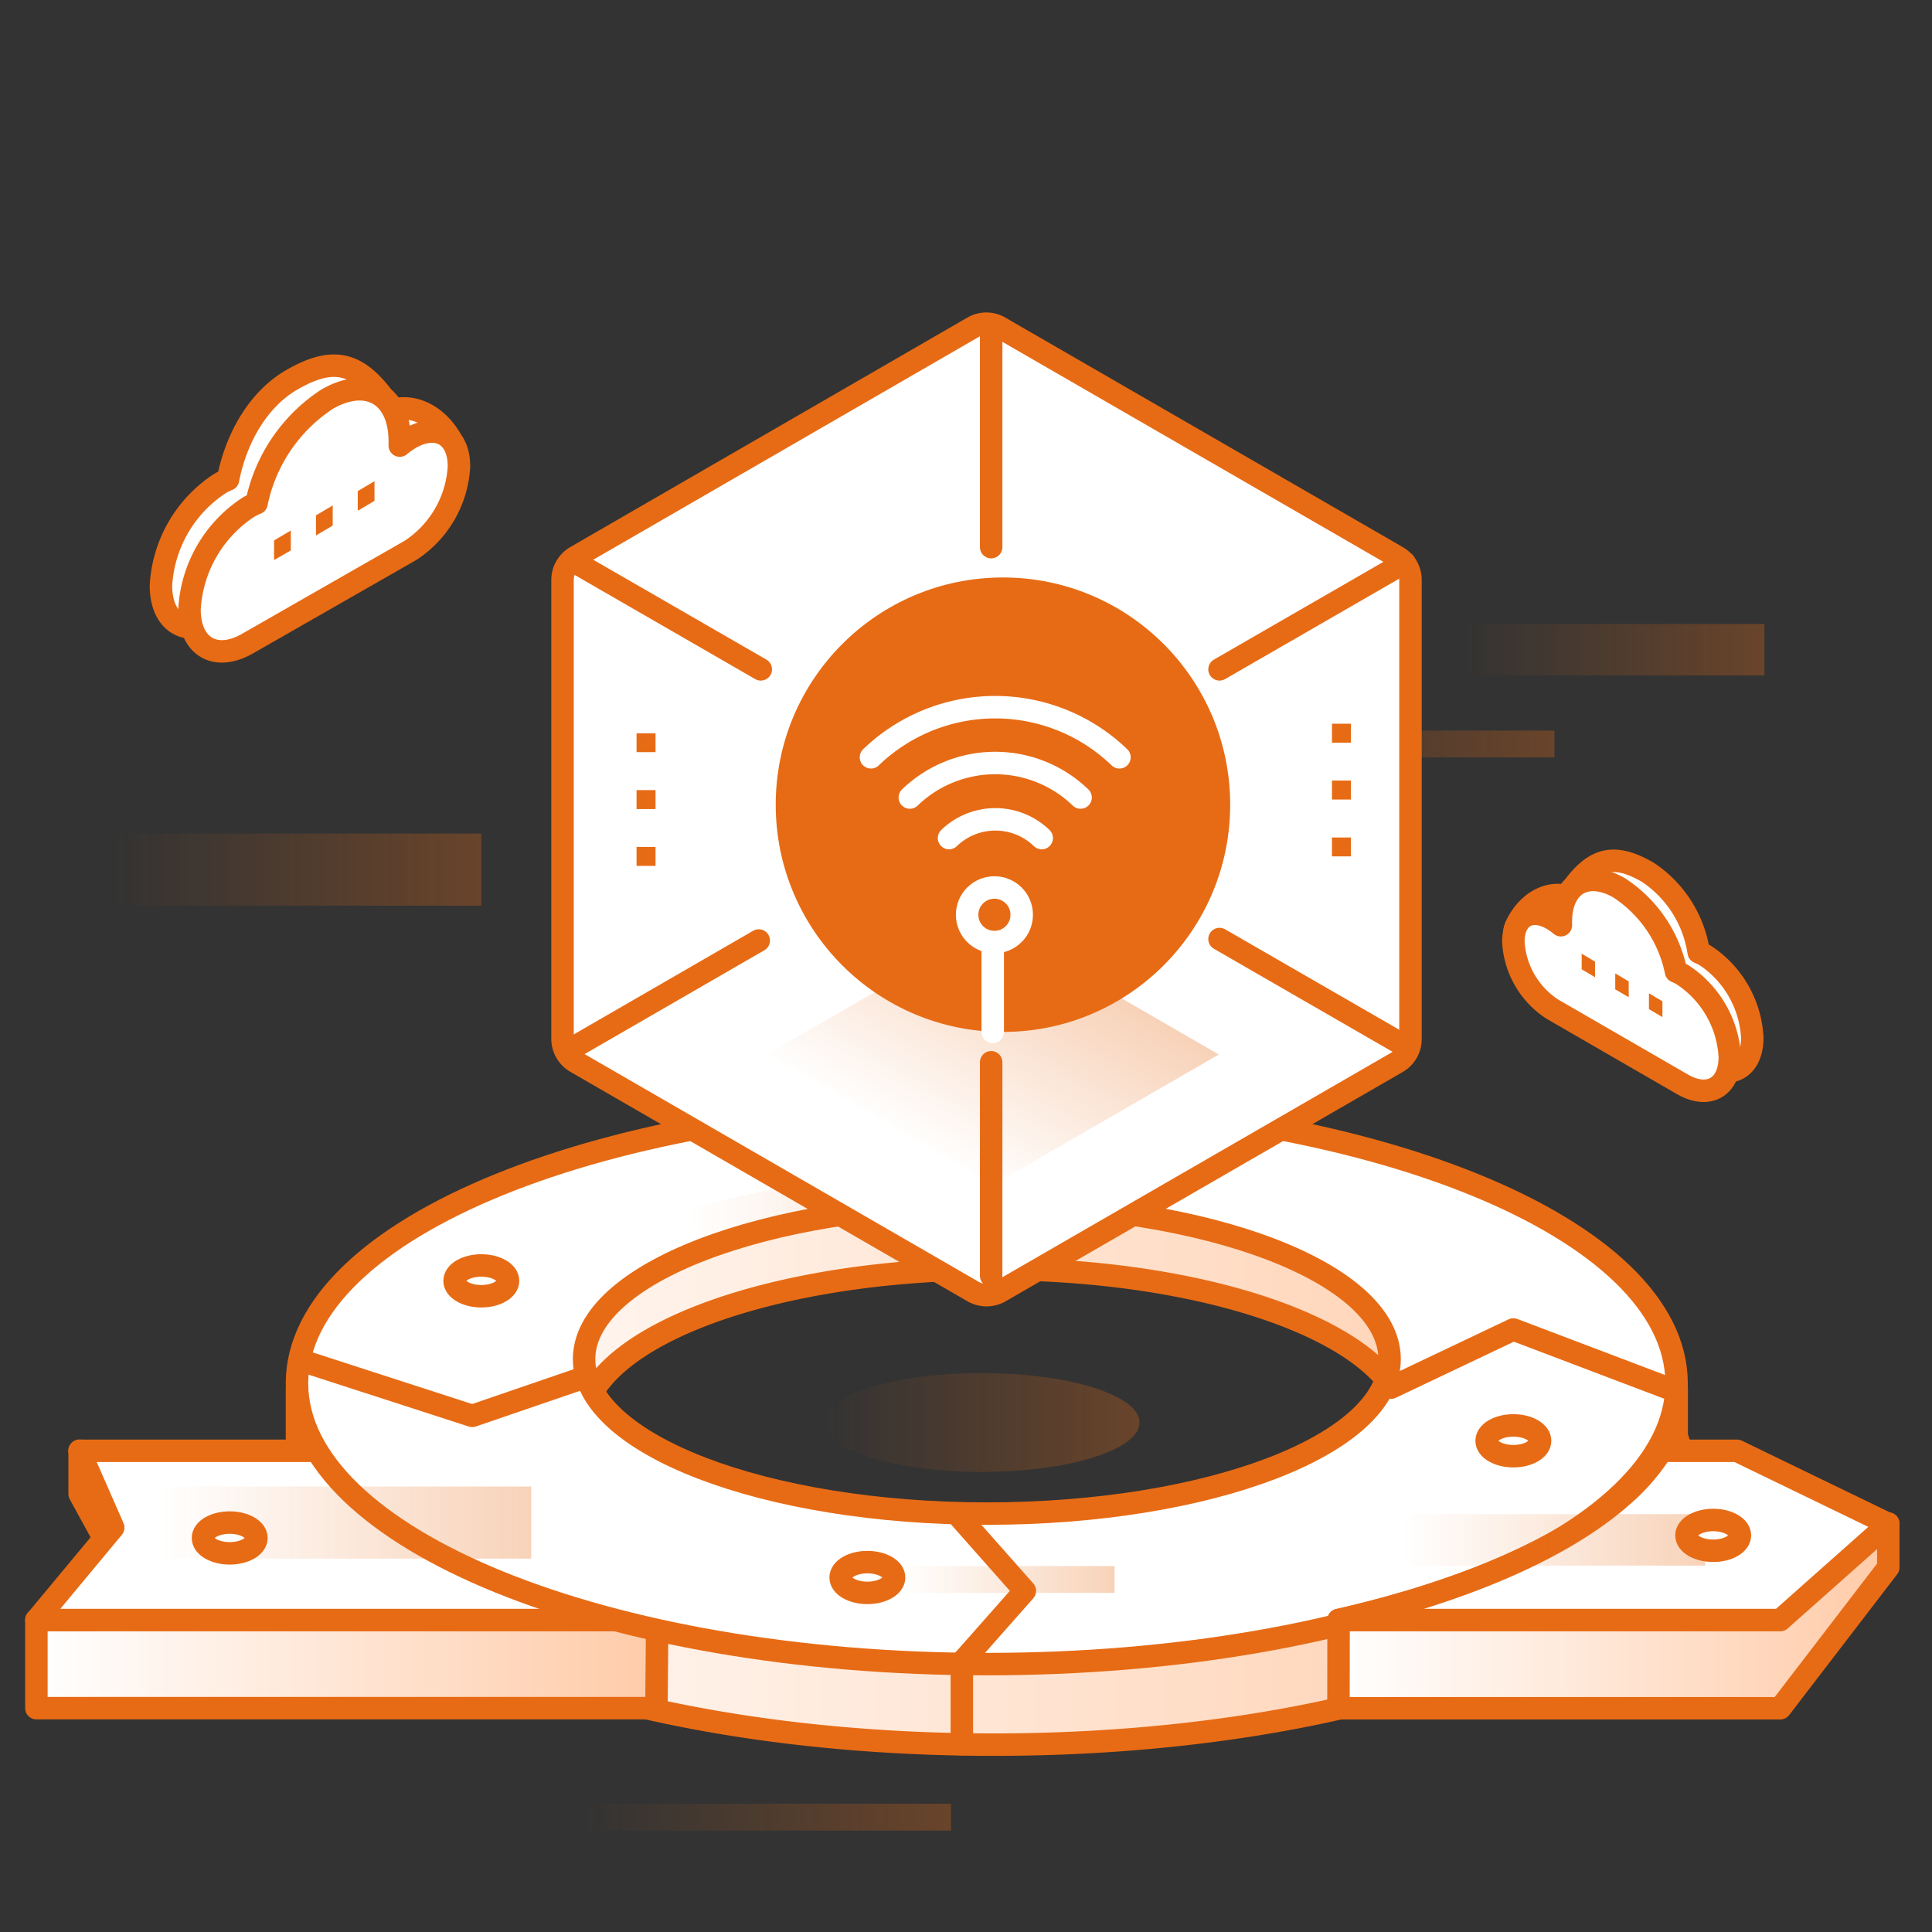 <?xml version="1.0" encoding="UTF-8"?> <svg xmlns="http://www.w3.org/2000/svg" xmlns:xlink="http://www.w3.org/1999/xlink" viewBox="0 0 172 172"><rect x="0" y="0" width="172" height="172" fill="#333333" stroke="none"/><defs><style>.cls-1,.cls-10,.cls-2,.cls-4,.cls-5,.cls-6,.cls-7,.cls-8{stroke:#e76b15;}.cls-1,.cls-10,.cls-13,.cls-2,.cls-4,.cls-5,.cls-6,.cls-7,.cls-8{stroke-linejoin:round;}.cls-1,.cls-10,.cls-13,.cls-14,.cls-2,.cls-4,.cls-5,.cls-6,.cls-7,.cls-8{stroke-width:2px;}.cls-1{fill:url(#linear-gradient);}.cls-2{fill:url(#linear-gradient-2);}.cls-3{fill:url(#linear-gradient-3);}.cls-4{fill:url(#linear-gradient-4);}.cls-5{fill:url(#linear-gradient-5);}.cls-6,.cls-8{fill:#fff;}.cls-13,.cls-6,.cls-7{stroke-linecap:round;}.cls-11,.cls-13,.cls-14,.cls-7{fill:none;}.cls-9{fill:#e76b15;}.cls-10{fill:url(#linear-gradient-6);}.cls-11,.cls-14{stroke-miterlimit:10;}.cls-11{stroke-width:3px;stroke:url(#linear-gradient-7);}.cls-12{fill:url(#linear-gradient-8);}.cls-13,.cls-14{stroke:#fff;}.cls-15{fill:url(#linear-gradient-9);}.cls-16{fill:url(#linear-gradient-10);}.cls-17{fill:url(#linear-gradient-11);}.cls-18{fill:url(#linear-gradient-12);}.cls-19{fill:url(#linear-gradient-13);}.cls-20{fill:url(#linear-gradient-14);}.cls-21{fill:url(#linear-gradient-15);}</style><linearGradient id="linear-gradient" x1="26.44" y1="127.79" x2="53.5" y2="127.79" gradientUnits="userSpaceOnUse"><stop offset="0" stop-color="#fff"></stop><stop offset="1" stop-color="#ffcba8"></stop></linearGradient><linearGradient id="linear-gradient-2" x1="123.48" y1="127.79" x2="149.27" y2="127.79" xlink:href="#linear-gradient"></linearGradient><linearGradient id="linear-gradient-3" x1="105.55" y1="66.24" x2="138.37" y2="66.24" gradientUnits="userSpaceOnUse"><stop offset="0" stop-color="#e76b15" stop-opacity="0"></stop><stop offset="1" stop-color="#e76b15" stop-opacity="0.3"></stop></linearGradient><linearGradient id="linear-gradient-4" x1="27.08" y1="131.31" x2="149.9" y2="131.31" xlink:href="#linear-gradient"></linearGradient><linearGradient id="linear-gradient-5" x1="3.24" y1="140.62" x2="58.51" y2="140.62" xlink:href="#linear-gradient"></linearGradient><linearGradient id="linear-gradient-6" x1="119.16" y1="142.54" x2="168.11" y2="142.54" xlink:href="#linear-gradient"></linearGradient><linearGradient id="linear-gradient-7" x1="61.37" y1="107.26" x2="95.17" y2="107.26" xlink:href="#linear-gradient-3"></linearGradient><linearGradient id="linear-gradient-8" x1="-74.15" y1="95.52" x2="-50.91" y2="95.52" gradientTransform="matrix(0.87, -0.5, 1, 0.58, 47.02, 7.46)" xlink:href="#linear-gradient-3"></linearGradient><linearGradient id="linear-gradient-9" x1="73.31" y1="126.64" x2="101.46" y2="126.64" xlink:href="#linear-gradient-3"></linearGradient><linearGradient id="linear-gradient-10" x1="10.02" y1="77.43" x2="42.85" y2="77.43" xlink:href="#linear-gradient-3"></linearGradient><linearGradient id="linear-gradient-11" x1="51.84" y1="161.78" x2="84.67" y2="161.78" xlink:href="#linear-gradient-3"></linearGradient><linearGradient id="linear-gradient-12" x1="80.26" y1="140.62" x2="99.23" y2="140.62" xlink:href="#linear-gradient-3"></linearGradient><linearGradient id="linear-gradient-13" x1="130.21" y1="57.84" x2="157.07" y2="57.84" xlink:href="#linear-gradient-3"></linearGradient><linearGradient id="linear-gradient-14" x1="14.46" y1="135.55" x2="47.29" y2="135.55" xlink:href="#linear-gradient-3"></linearGradient><linearGradient id="linear-gradient-15" x1="124.94" y1="137.09" x2="151.8" y2="137.09" xlink:href="#linear-gradient-3"></linearGradient></defs><g id="Layer_1" data-name="Layer 1"><path class="cls-1" d="M53.5,131.94H26.44v-8.3H48.12a4.28,4.28,0,0,0-.25,1.49C47.87,127.66,50,130,53.5,131.94Z"></path><path class="cls-2" d="M149.27,123.64v8.3H123.48c3.54-1.92,5.64-4.28,5.64-6.81a4.53,4.53,0,0,0-.25-1.49Z"></path><rect class="cls-3" x="105.55" y="65.04" width="32.83" height="2.39"></rect><path class="cls-4" d="M149.27,127.87a13.88,13.88,0,0,0-2.58-4.23c-8.17-9.49-31.15-16.33-58.21-16.33s-50,6.84-58.21,16.33a11.72,11.72,0,0,0-3.19,7.67c0,.21,0,.42,0,.63.85,13,28,23.38,61.39,23.38,33.92,0,61.42-10.75,61.42-24A9.78,9.78,0,0,0,149.27,127.87ZM88.48,141.24c-12.35,0-23.27-2.36-29.91-6-4.24-2.3-6.74-5.12-6.74-8.15a5.56,5.56,0,0,1,.3-1.79c2.27-7,17.68-12.32,36.35-12.32s34.1,5.37,36.37,12.32a5.56,5.56,0,0,1,.3,1.79c0,3-2.5,5.85-6.74,8.15C111.77,138.88,100.84,141.24,88.48,141.24Z"></path><path class="cls-5" d="M58.51,144.23c-13.38-3-23.53-8-28-13.95L7.09,129.16V133l5.38,9.82-4.31,1.4H3.24v7.85h55.2Z"></path><path class="cls-6" d="M58.51,144.23H3.24L10.08,136l-3-6.84H29.75a11.18,11.18,0,0,0,.77,1.12C35,136.21,45.13,141.18,58.51,144.23Z"></path><path class="cls-7" d="M68.25,132.61a64.81,64.81,0,0,0,20.23,2.94,64.86,64.86,0,0,0,20.23-2.94"></path><path class="cls-8" d="M34,36.89a6.06,6.06,0,0,0-.95.67c0-.13,1.23-2,1.15-2.06-2.47-3.36-4.67-3.74-8.25-1.67-3,1.75-4.94,5.21-5.65,8.86a5.17,5.17,0,0,0-.71.35,11.61,11.61,0,0,0-5.26,9.1c0,3.35,2.35,4.71,5.26,3L34,46.86c2.38-1.38,7.65-4.53,6.51-7C39.24,36.93,36.42,35.51,34,36.89Z"></path><path class="cls-8" d="M36.54,39a7.16,7.16,0,0,0-.95.67c0-.13,0-.26,0-.39,0-4.13-2.9-5.8-6.47-3.74a14.53,14.53,0,0,0-6.28,9.26,5.9,5.9,0,0,0-.72.35,11.62,11.62,0,0,0-5.25,9.1c0,3.35,2.35,4.71,5.25,3L36.54,49a9.54,9.54,0,0,0,4.32-7.48C40.86,38.76,38.93,37.64,36.54,39Z"></path><path class="cls-9" d="M24.4,49.86,25.89,49V47.23l-1.49.88Zm3.73-2.19,1.49-.88V45l-1.49.88Zm3.72-2.2,1.49-.88V42.84l-1.49.88Z"></path><path class="cls-8" d="M140.22,80.11a5.63,5.63,0,0,1,.76.55c0-.11-1-1.58-.93-1.66,2-2.7,3.76-3,6.64-1.35a10.4,10.4,0,0,1,4.54,7.13,6.1,6.1,0,0,1,.58.28A9.36,9.36,0,0,1,156,92.38c0,2.7-1.89,3.79-4.22,2.44l-11.59-6.69c-1.92-1.11-6.16-3.64-5.24-5.65C136,80.15,138.3,79,140.22,80.11Z"></path><path class="cls-8" d="M138.2,81.83a4.8,4.8,0,0,1,.76.54v-.32c0-3.32,2.33-4.66,5.2-3a11.65,11.65,0,0,1,5.05,7.44,4.48,4.48,0,0,1,.58.29A9.32,9.32,0,0,1,154,94.09c0,2.7-1.89,3.79-4.22,2.44L138.2,89.84a7.65,7.65,0,0,1-3.47-6C134.73,81.62,136.28,80.72,138.2,81.83Z"></path><path class="cls-9" d="M148,90.55l-1.2-.71V88.43l1.2.71Zm-3-1.77-1.2-.7V86.66l1.2.71ZM142,87l-1.19-.71V84.9l1.19.71Z"></path><path class="cls-6" d="M87.85,98.15c-33.92,0-61.41,11.18-61.41,25s27.49,25,61.41,25,61.41-11.18,61.41-25S121.77,98.15,87.85,98.15Zm0,36.6C68.05,134.75,52,128.57,52,121s16.06-13.8,35.86-13.8,35.85,6.18,35.85,13.8S107.65,134.75,87.85,134.75Z"></path><polyline class="cls-6" points="27.13 121.22 42.04 126.05 51.64 122.76"></polyline><polyline class="cls-7" points="123.83 123.54 134.73 118.36 148.38 123.54"></polyline><polyline class="cls-7" points="86.85 107.4 81.13 103.56 86.85 99.71"></polyline><polyline class="cls-7" points="85.53 148.09 91.24 141.63 85.53 135.18"></polyline><line class="cls-7" x1="85.63" y1="147.94" x2="85.63" y2="155.29"></line><path class="cls-10" d="M119.16,152.08h39.33l9.62-12.54v-3.91h-8.06L154.64,133h-10c-5.22,4.72-14.2,8.65-25.47,11.22Z"></path><path class="cls-6" d="M168.11,135.69l-9.62,8.54H119.16c11.27-2.57,20.25-6.5,25.47-11.22a17.76,17.76,0,0,0,3.29-3.85h6.72L168,135.63Z"></path><path class="cls-11" d="M61.79,109.07A102.48,102.48,0,0,1,89.6,105.5c1.86,0,3.69,0,5.5.12"></path><path class="cls-6" d="M50.08,51.63V92.49a2.4,2.4,0,0,0,1.19,2.06L86.66,115A2.41,2.41,0,0,0,89,115l35.38-20.43a2.38,2.38,0,0,0,1.19-2.06V51.63a2.36,2.36,0,0,0-1.19-2.06L89,29.14a2.36,2.36,0,0,0-2.38,0L51.27,49.57A2.39,2.39,0,0,0,50.08,51.63Z"></path><polygon class="cls-12" points="108.51 93.88 88.39 105.5 68.26 93.88 88.39 82.26 108.51 93.88"></polygon><line class="cls-7" x1="51.09" y1="93.24" x2="67.55" y2="83.73"></line><line class="cls-7" x1="88.24" y1="29.7" x2="88.24" y2="48.71"></line><line class="cls-7" x1="88.24" y1="94.57" x2="88.24" y2="113.58"></line><line class="cls-7" x1="125.04" y1="93.1" x2="108.57" y2="83.6"></line><line class="cls-7" x1="51.26" y1="50.09" x2="67.73" y2="59.59"></line><line class="cls-7" x1="125.04" y1="50.09" x2="108.57" y2="59.59"></line><path class="cls-9" d="M58.36,77.09H56.67V75.4h1.69Zm0-5.06H56.67V70.34h1.69Zm0-5.07H56.67V65.28h1.69Z"></path><path class="cls-9" d="M120.27,76.24h-1.69V74.56h1.69Zm0-5.06h-1.69V69.49h1.69Zm0-5.06h-1.69V64.43h1.69Z"></path><circle class="cls-9" cx="89.29" cy="71.64" r="20.23"></circle><g id="Offset_Group" data-name="Offset Group"><path class="cls-13" d="M77.54,67.42a15.94,15.94,0,0,1,22.12,0"></path><path class="cls-13" d="M81,71A10.94,10.94,0,0,1,96.2,71"></path></g><path class="cls-13" d="M84.49,74.61a5.94,5.94,0,0,1,8.25,0"></path><line class="cls-13" x1="88.38" y1="84.19" x2="88.38" y2="91.87"></line><circle class="cls-14" cx="88.53" cy="81.44" r="2.43"></circle><ellipse class="cls-15" cx="87.38" cy="126.64" rx="14.07" ry="4.4"></ellipse><rect class="cls-16" x="10.02" y="74.21" width="32.83" height="6.42"></rect><rect class="cls-17" x="51.84" y="160.58" width="32.83" height="2.39"></rect><rect class="cls-18" x="80.26" y="139.42" width="18.97" height="2.39"></rect><rect class="cls-19" x="130.21" y="55.55" width="26.87" height="4.58"></rect><rect class="cls-20" x="14.46" y="132.34" width="32.83" height="6.42"></rect><rect class="cls-21" x="124.94" y="134.8" width="26.87" height="4.58"></rect><ellipse class="cls-6" cx="20.45" cy="136.92" rx="2.38" ry="1.37"></ellipse><ellipse class="cls-6" cx="152.52" cy="136.69" rx="2.38" ry="1.37"></ellipse><ellipse class="cls-6" cx="77.22" cy="140.44" rx="2.38" ry="1.37"></ellipse><ellipse class="cls-6" cx="42.85" cy="114.03" rx="2.38" ry="1.37"></ellipse><ellipse class="cls-6" cx="134.73" cy="128.27" rx="2.38" ry="1.37"></ellipse></g></svg> 